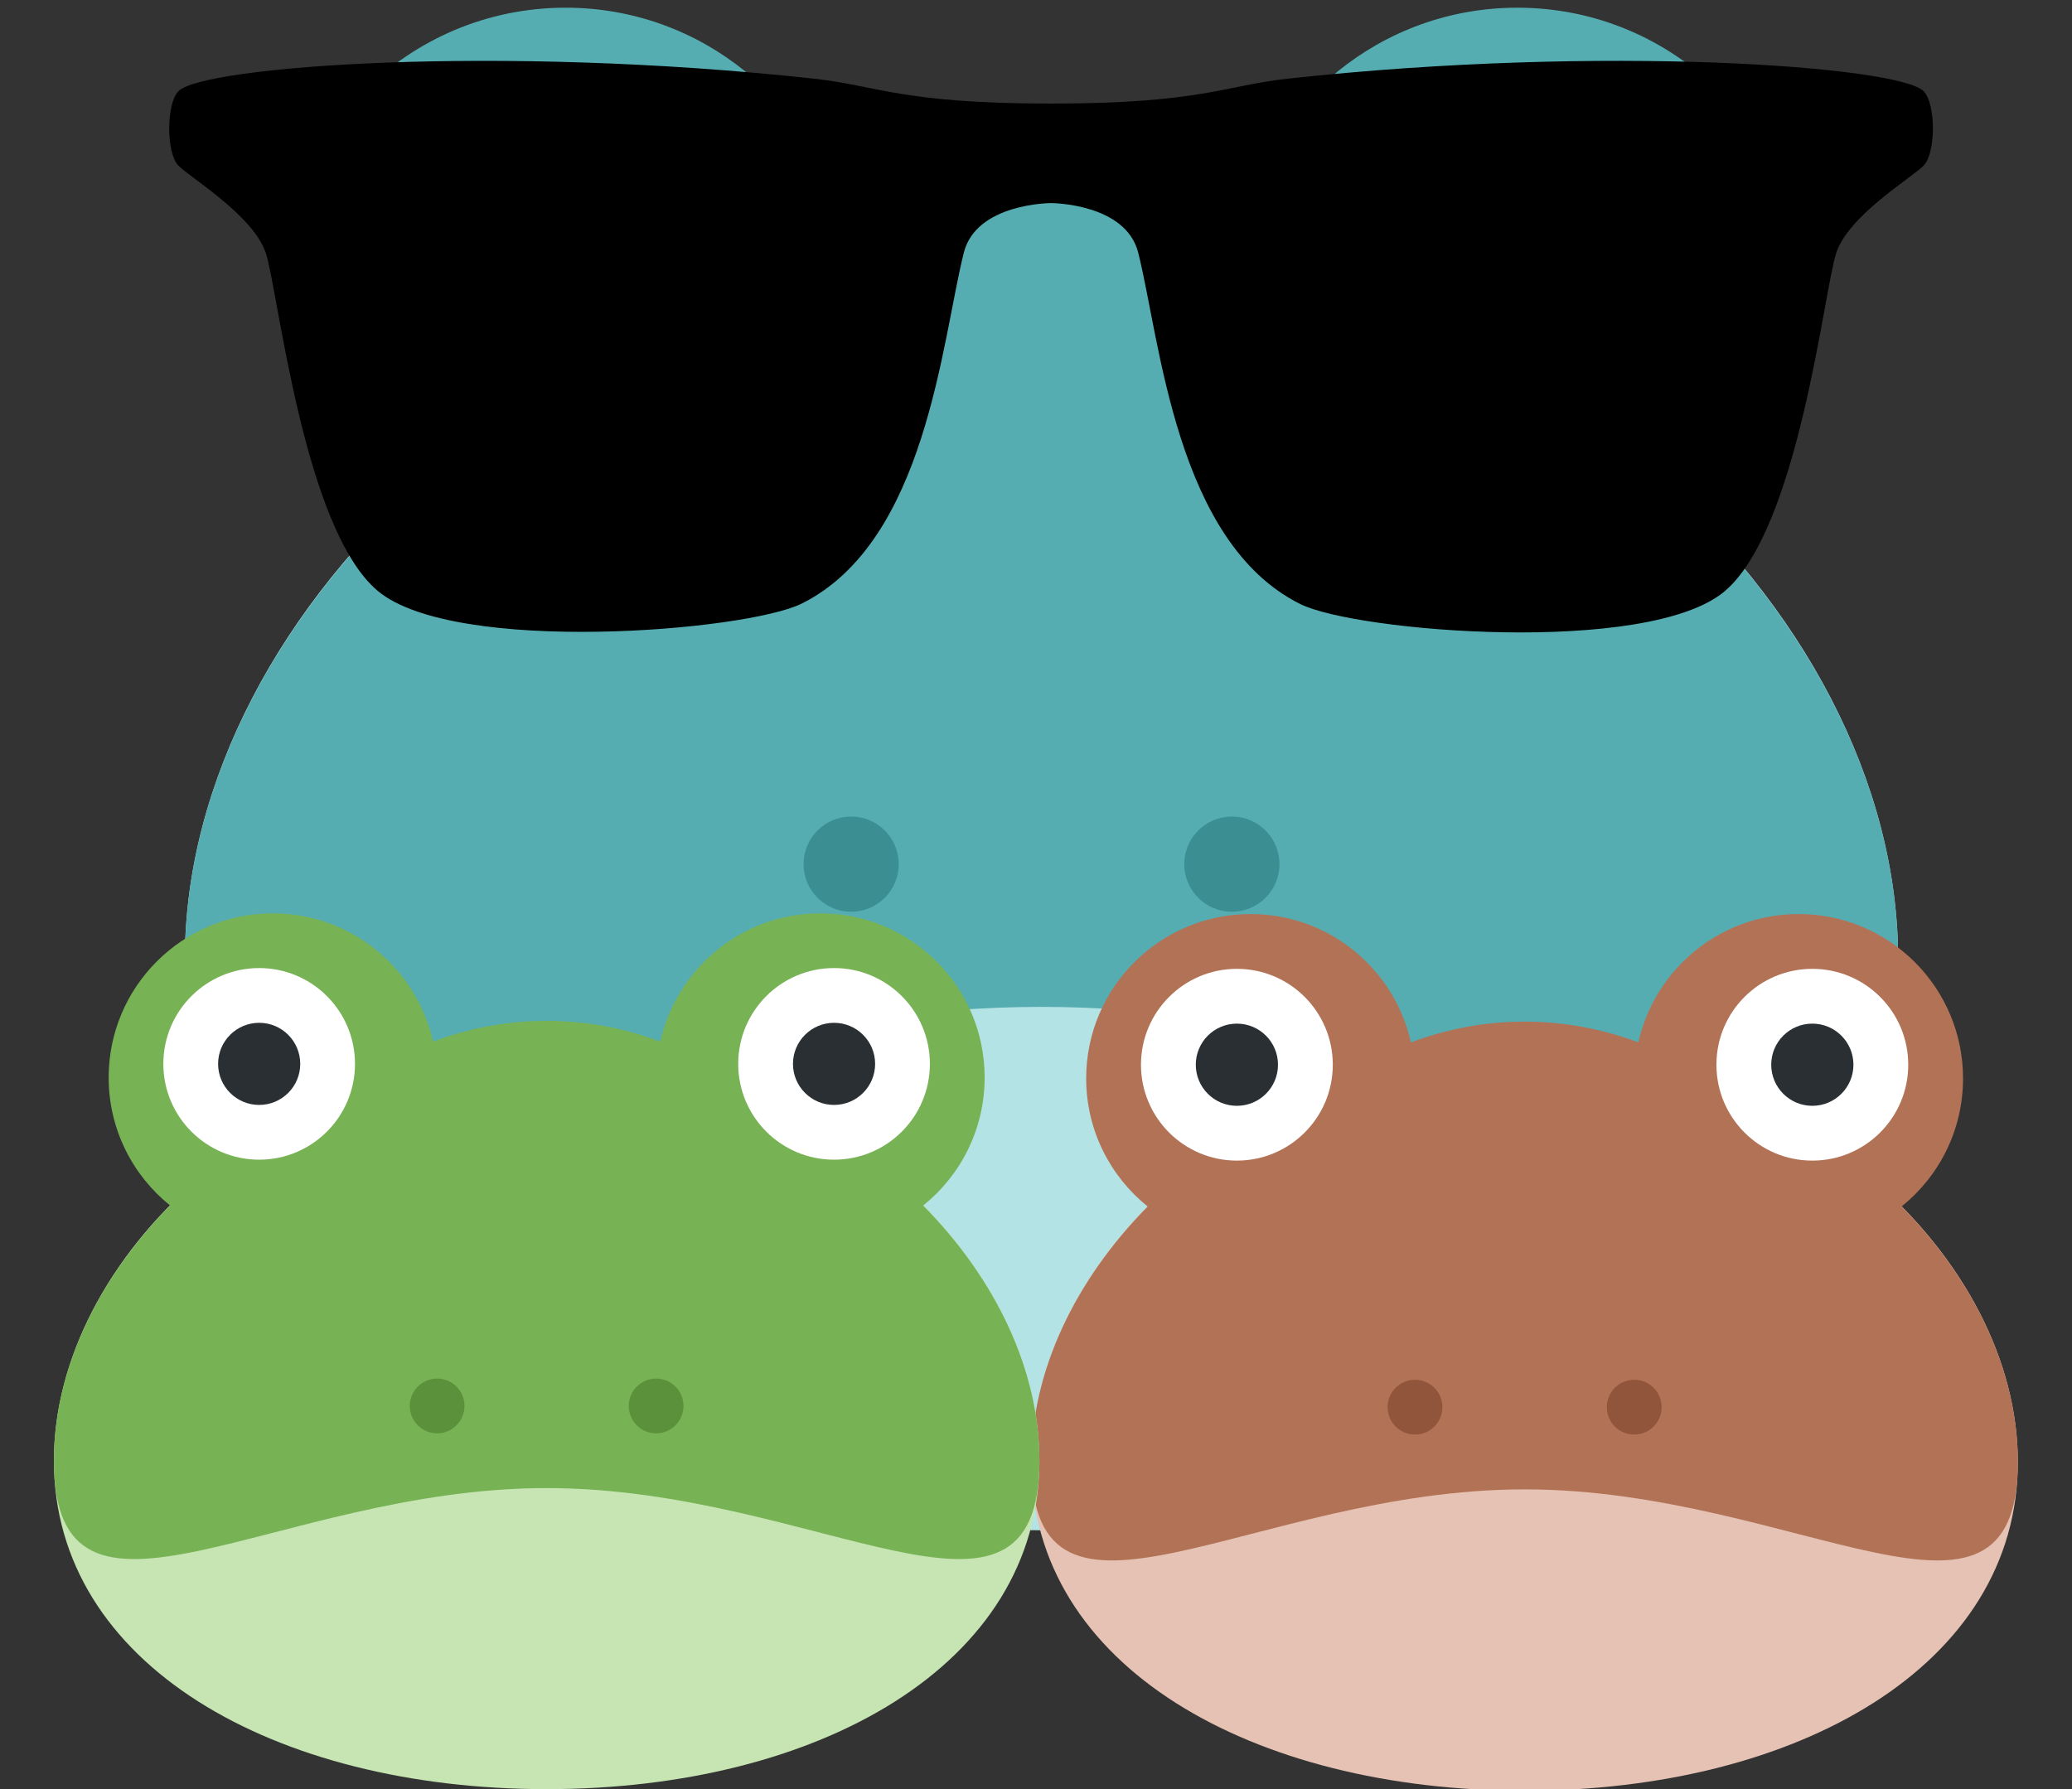 <?xml version="1.0" encoding="UTF-8" standalone="no"?>
<svg
   xmlns:dc="http://purl.org/dc/elements/1.1/"
   xmlns:cc="http://creativecommons.org/ns#"
   xmlns:rdf="http://www.w3.org/1999/02/22-rdf-syntax-ns#"
   xmlns:svg="http://www.w3.org/2000/svg"
   xmlns="http://www.w3.org/2000/svg"
   xmlns:sodipodi="http://sodipodi.sourceforge.net/DTD/sodipodi-0.dtd"
   xmlns:inkscape="http://www.inkscape.org/namespaces/inkscape"
   viewBox="0 0 46.314 40"
   xml:space="preserve"
   version="1.1"
   id="svg2"
   sodipodi:docname="frogfamily2.svg"
   width="46.314"
   height="40"
   inkscape:version="0.92.4 5da689c313, 2019-01-14"
   inkscape:export-xdpi="1919.99"
   inkscape:export-ydpi="1919.99"><rect x="0" y="0" width="46.314" height="40" fill="#333333" stroke="none"/><sodipodi:namedview
     pagecolor="#ffffff"
     bordercolor="#666666"
     borderopacity="1"
     objecttolerance="10"
     gridtolerance="10"
     guidetolerance="10"
     inkscape:pageopacity="0"
     inkscape:pageshadow="2"
     inkscape:window-width="1920"
     inkscape:window-height="1030"
     id="namedview26"
     showgrid="false"
     fit-margin-top="0"
     fit-margin-left="0"
     fit-margin-right="0"
     fit-margin-bottom="0"
     inkscape:zoom="7.4167645"
     inkscape:cx="-1.5369378"
     inkscape:cy="9.0024036"
     inkscape:window-x="1600"
     inkscape:window-y="50"
     inkscape:window-maximized="0"
     inkscape:current-layer="svg2" /><defs
     id="defs6"><clipPath
       id="clipPath16"
       clipPathUnits="userSpaceOnUse"><path
         id="path18"
         d="M 0,36 H 36 V 0 H 0 Z"
         inkscape:connector-curvature="0" /></clipPath><clipPath
       id="clipPath16-3"
       clipPathUnits="userSpaceOnUse"><path
         inkscape:connector-curvature="0"
         id="path18-6"
         d="M 0,36 H 36 V 0 H 0 Z" /></clipPath><clipPath
       id="clipPath16-36"
       clipPathUnits="userSpaceOnUse"><path
         inkscape:connector-curvature="0"
         id="path18-7"
         d="M 0,36 H 36 V 0 H 0 Z" /></clipPath></defs><g
     id="g1082"
     transform="matrix(0.851,0,0,0.851,3.782,0.172)"><path
       inkscape:connector-curvature="0"
       d="m 45.412,25 c 0,9.32 -10.074,15 -22.5,15 -12.426,0 -22.5,-5.68 -22.5,-15 0,-9.32 10.074,-18.75 22.5,-18.75 12.426,0 22.5,9.43 22.5,18.75"
       style="fill:#b3e3e5;fill-opacity:1;fill-rule:nonzero;stroke:none;stroke-width:1.25"
       id="path22" /><path
       inkscape:connector-curvature="0"
       d="m 40.105,13.345 c 1.71,-1.375 2.806,-3.481 2.806,-5.845 0,-4.141 -3.357,-7.5 -7.5,-7.5 -3.576,0 -6.562,2.506 -7.312,5.856 -1.611,-0.604 -3.355,-0.948 -5.188,-0.948 -1.831,0 -3.576,0.344 -5.186,0.948 C 16.974,2.506 13.988,0 10.412,0 6.27,0 2.912,3.359 2.912,7.5 c 0,2.364 1.097,4.47 2.806,5.845 -3.306,3.35 -5.306,7.511 -5.306,11.655 0,9.32 10.074,1.25 22.5,1.25 12.428,0 22.5,8.07 22.5,-1.25 0,-4.144 -1.999,-8.305 -5.306,-11.655"
       style="fill:#55adb2;fill-opacity:1;fill-rule:nonzero;stroke:none;stroke-width:1.25"
       id="path26" /><path
       inkscape:connector-curvature="0"
       d="m 14.162,6.875 c 0,2.416 -1.959,4.375 -4.375,4.375 -2.416,0 -4.375,-1.959 -4.375,-4.375 0,-2.416 1.959,-4.375 4.375,-4.375 2.416,0 4.375,1.959 4.375,4.375"
       style="fill:#ffffff;fill-opacity:1;fill-rule:nonzero;stroke:none;stroke-width:1.25"
       id="path30" /><path
       inkscape:connector-curvature="0"
       d="m 11.662,6.875 c 0,1.036 -0.839,1.875 -1.875,1.875 -1.036,0 -1.875,-0.839 -1.875,-1.875 0,-1.036 0.839,-1.875 1.875,-1.875 1.036,0 1.875,0.839 1.875,1.875"
       style="fill:#292f33;fill-opacity:1;fill-rule:nonzero;stroke:none;stroke-width:1.25"
       id="path34" /><path
       inkscape:connector-curvature="0"
       d="m 40.412,6.875 c 0,2.416 -1.958,4.375 -4.375,4.375 -2.417,0 -4.375,-1.959 -4.375,-4.375 0,-2.416 1.958,-4.375 4.375,-4.375 2.417,0 4.375,1.959 4.375,4.375"
       style="fill:#ffffff;fill-opacity:1;fill-rule:nonzero;stroke:none;stroke-width:1.25"
       id="path38" /><path
       inkscape:connector-curvature="0"
       d="m 37.912,6.875 c 0,1.036 -0.84,1.875 -1.875,1.875 -1.035,0 -1.875,-0.839 -1.875,-1.875 0,-1.036 0.84,-1.875 1.875,-1.875 1.035,0 1.875,0.839 1.875,1.875"
       style="fill:#292f33;fill-opacity:1;fill-rule:nonzero;stroke:none;stroke-width:1.25"
       id="path42" /><path
       inkscape:connector-curvature="0"
       d="m 19.162,22.5 c 0,0.691 -0.56,1.25 -1.25,1.25 -0.69,0 -1.25,-0.559 -1.25,-1.25 0,-0.691 0.56,-1.25 1.25,-1.25 0.69,0 1.25,0.559 1.25,1.25"
       style="fill:#3b8e91;fill-opacity:1;fill-rule:nonzero;stroke:none;stroke-width:1.25"
       id="path46" /><path
       inkscape:connector-curvature="0"
       d="m 29.162,22.5 c 0,0.691 -0.559,1.25 -1.25,1.25 -0.691,0 -1.25,-0.559 -1.25,-1.25 0,-0.691 0.559,-1.25 1.25,-1.25 0.691,0 1.25,0.559 1.25,1.25"
       style="fill:#3b8e91;fill-opacity:1;fill-rule:nonzero;stroke:none;stroke-width:1.25"
       id="path50" /><g
       style="fill:#000000"
       id="g10"
       transform="matrix(1.366,0,0,-1.366,-1.449,32.814)"><g
         style="fill:#000000"
         id="g12"><g
           style="fill:#000000"
           id="g14"
           clip-path="url(#clipPath16-3)"><g
             style="fill:#000000"
             id="g20"
             transform="translate(1.24,20.982)"><path
               d="m 0,0 c 0.24,-0.239 1.437,-0.958 1.677,-1.675 0.24,-0.717 0.72,-5.307 2.158,-6.505 1.484,-1.232 7.077,-0.773 8.149,-0.24 2.397,1.195 2.691,5.055 3.115,6.745 0.239,0.957 1.677,0.957 1.677,0.957 0,0 1.439,0 1.678,-0.956 0.424,-1.691 0.72,-5.562 3.115,-6.755 1.073,-0.535 6.666,-0.994 8.152,0.238 1.435,1.197 1.915,5.799 2.155,6.517 0.238,0.717 1.437,1.435 1.677,1.674 0.241,0.239 0.241,1.196 0,1.436 C 33.074,1.914 27.419,2.34 21.33,1.675 20.115,1.542 19.653,1.196 16.776,1.196 13.901,1.196 13.437,1.542 12.223,1.674 6.136,2.34 0.479,1.914 0,1.436 -0.239,1.196 -0.239,0.239 0,0"
               style="fill:#000000;fill-opacity:1;fill-rule:evenodd;stroke:none"
               id="path22-7"
               inkscape:connector-curvature="0" /></g></g></g></g></g><g
     id="g1067"
     transform="translate(-2.292,-18.289)"><g
       transform="matrix(0.49,0,0,0.49,18.537,22.033)"
       id="g1011"><path
         inkscape:connector-curvature="0"
         id="path22-2"
         style="fill:#e5c2b3;fill-opacity:1;fill-rule:nonzero;stroke:none;stroke-width:1.25"
         d="m 58.895,59.064 c 0,9.32 -10.074,15 -22.5,15 -12.426,0 -22.5,-5.68 -22.5,-15 0,-9.32 10.074,-18.75 22.5,-18.75 12.426,0 22.5,9.43 22.5,18.75" /><path
         inkscape:connector-curvature="0"
         id="path26-9"
         style="fill:#b27256;fill-opacity:1;fill-rule:nonzero;stroke:none;stroke-width:1.25"
         d="m 53.589,47.409 c 1.71,-1.375 2.806,-3.481 2.806,-5.845 0,-4.141 -3.357,-7.5 -7.5,-7.5 -3.576,0 -6.562,2.506 -7.312,5.856 -1.611,-0.604 -3.355,-0.948 -5.188,-0.948 -1.831,0 -3.576,0.344 -5.186,0.948 -0.751,-3.35 -3.737,-5.856 -7.314,-5.856 -4.141,0 -7.5,3.359 -7.5,7.5 0,2.364 1.097,4.47 2.806,5.845 -3.306,3.35 -5.306,7.511 -5.306,11.655 0,9.32 10.074,1.25 22.5,1.25 12.428,0 22.5,8.07 22.5,-1.25 0,-4.144 -1.999,-8.305 -5.306,-11.655" /><path
         inkscape:connector-curvature="0"
         id="path30-1"
         style="fill:#ffffff;fill-opacity:1;fill-rule:nonzero;stroke:none;stroke-width:1.25"
         d="m 27.645,40.939 c 0,2.416 -1.959,4.375 -4.375,4.375 -2.416,0 -4.375,-1.959 -4.375,-4.375 0,-2.416 1.959,-4.375 4.375,-4.375 2.416,0 4.375,1.959 4.375,4.375" /><path
         inkscape:connector-curvature="0"
         id="path34-2"
         style="fill:#292f33;fill-opacity:1;fill-rule:nonzero;stroke:none;stroke-width:1.25"
         d="m 25.145,40.939 c 0,1.036 -0.839,1.875 -1.875,1.875 -1.036,0 -1.875,-0.839 -1.875,-1.875 0,-1.036 0.839,-1.875 1.875,-1.875 1.036,0 1.875,0.839 1.875,1.875" /><path
         inkscape:connector-curvature="0"
         id="path38-7"
         style="fill:#ffffff;fill-opacity:1;fill-rule:nonzero;stroke:none;stroke-width:1.25"
         d="m 53.895,40.939 c 0,2.416 -1.958,4.375 -4.375,4.375 -2.417,0 -4.375,-1.959 -4.375,-4.375 0,-2.416 1.958,-4.375 4.375,-4.375 2.417,0 4.375,1.959 4.375,4.375" /><path
         inkscape:connector-curvature="0"
         id="path42-0"
         style="fill:#292f33;fill-opacity:1;fill-rule:nonzero;stroke:none;stroke-width:1.25"
         d="m 51.395,40.939 c 0,1.036 -0.84,1.875 -1.875,1.875 -1.035,0 -1.875,-0.839 -1.875,-1.875 0,-1.036 0.84,-1.875 1.875,-1.875 1.035,0 1.875,0.839 1.875,1.875" /><path
         inkscape:connector-curvature="0"
         id="path46-9"
         style="fill:#91553b;fill-opacity:1;fill-rule:nonzero;stroke:none;stroke-width:1.25"
         d="m 32.645,56.564 c 0,0.691 -0.56,1.25 -1.25,1.25 -0.69,0 -1.25,-0.559 -1.25,-1.25 0,-0.691 0.56,-1.25 1.25,-1.25 0.69,0 1.25,0.559 1.25,1.25" /><path
         inkscape:connector-curvature="0"
         id="path50-3"
         style="fill:#91553b;fill-opacity:1;fill-rule:nonzero;stroke:none;stroke-width:1.25"
         d="m 42.645,56.564 c 0,0.691 -0.559,1.25 -1.25,1.25 -0.691,0 -1.25,-0.559 -1.25,-1.25 0,-0.691 0.559,-1.25 1.25,-1.25 0.691,0 1.25,0.559 1.25,1.25" /></g><g
       transform="translate(-9.843,-13.618)"
       id="g1047"><path
         d="m 35.368,64.564 c 0,4.562 -4.931,7.343 -11.014,7.343 -6.083,0 -11.014,-2.78 -11.014,-7.343 0,-4.562 4.931,-9.179 11.014,-9.179 6.083,0 11.014,4.616 11.014,9.179"
         style="fill:#c6e5b3;fill-opacity:1;fill-rule:nonzero;stroke:none;stroke-width:0.612"
         id="path1013"
         inkscape:connector-curvature="0" /><path
         d="m 32.77,58.859 c 0.837,-0.673 1.374,-1.704 1.374,-2.861 0,-2.027 -1.644,-3.671 -3.671,-3.671 -1.751,0 -3.212,1.227 -3.58,2.867 -0.789,-0.296 -1.642,-0.464 -2.539,-0.464 -0.896,0 -1.751,0.168 -2.539,0.464 -0.368,-1.64 -1.83,-2.867 -3.58,-2.867 -2.027,0 -3.671,1.644 -3.671,3.671 0,1.157 0.537,2.188 1.374,2.861 -1.618,1.64 -2.598,3.677 -2.598,5.705 0,4.562 4.931,0.612 11.014,0.612 6.084,0 11.014,3.95 11.014,-0.612 0,-2.028 -0.978,-4.065 -2.598,-5.705"
         style="fill:#77b255;fill-opacity:1;fill-rule:nonzero;stroke:none;stroke-width:0.612"
         id="path1015"
         inkscape:connector-curvature="0" /><path
         d="m 20.07,55.692 c 0,1.183 -0.959,2.142 -2.142,2.142 -1.183,0 -2.142,-0.959 -2.142,-2.142 0,-1.183 0.959,-2.142 2.142,-2.142 1.183,0 2.142,0.959 2.142,2.142"
         style="fill:#ffffff;fill-opacity:1;fill-rule:nonzero;stroke:none;stroke-width:0.612"
         id="path1017"
         inkscape:connector-curvature="0" /><path
         d="m 18.846,55.692 c 0,0.507 -0.411,0.918 -0.918,0.918 -0.507,0 -0.918,-0.411 -0.918,-0.918 0,-0.507 0.411,-0.918 0.918,-0.918 0.507,0 0.918,0.411 0.918,0.918"
         style="fill:#292f33;fill-opacity:1;fill-rule:nonzero;stroke:none;stroke-width:0.612"
         id="path1019"
         inkscape:connector-curvature="0" /><path
         d="m 32.92,55.692 c 0,1.183 -0.958,2.142 -2.142,2.142 -1.183,0 -2.142,-0.959 -2.142,-2.142 0,-1.183 0.958,-2.142 2.142,-2.142 1.183,0 2.142,0.959 2.142,2.142"
         style="fill:#ffffff;fill-opacity:1;fill-rule:nonzero;stroke:none;stroke-width:0.612"
         id="path1021"
         inkscape:connector-curvature="0" /><path
         d="m 31.696,55.692 c 0,0.507 -0.411,0.918 -0.918,0.918 -0.507,0 -0.918,-0.411 -0.918,-0.918 0,-0.507 0.411,-0.918 0.918,-0.918 0.507,0 0.918,0.411 0.918,0.918"
         style="fill:#292f33;fill-opacity:1;fill-rule:nonzero;stroke:none;stroke-width:0.612"
         id="path1023"
         inkscape:connector-curvature="0" /><path
         d="m 22.518,63.34 c 0,0.338 -0.274,0.612 -0.612,0.612 -0.338,0 -0.612,-0.274 -0.612,-0.612 0,-0.338 0.274,-0.612 0.612,-0.612 0.338,0 0.612,0.274 0.612,0.612"
         style="fill:#5c913b;fill-opacity:1;fill-rule:nonzero;stroke:none;stroke-width:0.612"
         id="path1025"
         inkscape:connector-curvature="0" /><path
         d="m 27.413,63.34 c 0,0.338 -0.274,0.612 -0.612,0.612 -0.338,0 -0.612,-0.274 -0.612,-0.612 0,-0.338 0.274,-0.612 0.612,-0.612 0.338,0 0.612,0.274 0.612,0.612"
         style="fill:#5c913b;fill-opacity:1;fill-rule:nonzero;stroke:none;stroke-width:0.612"
         id="path1027"
         inkscape:connector-curvature="0" /></g></g></svg>